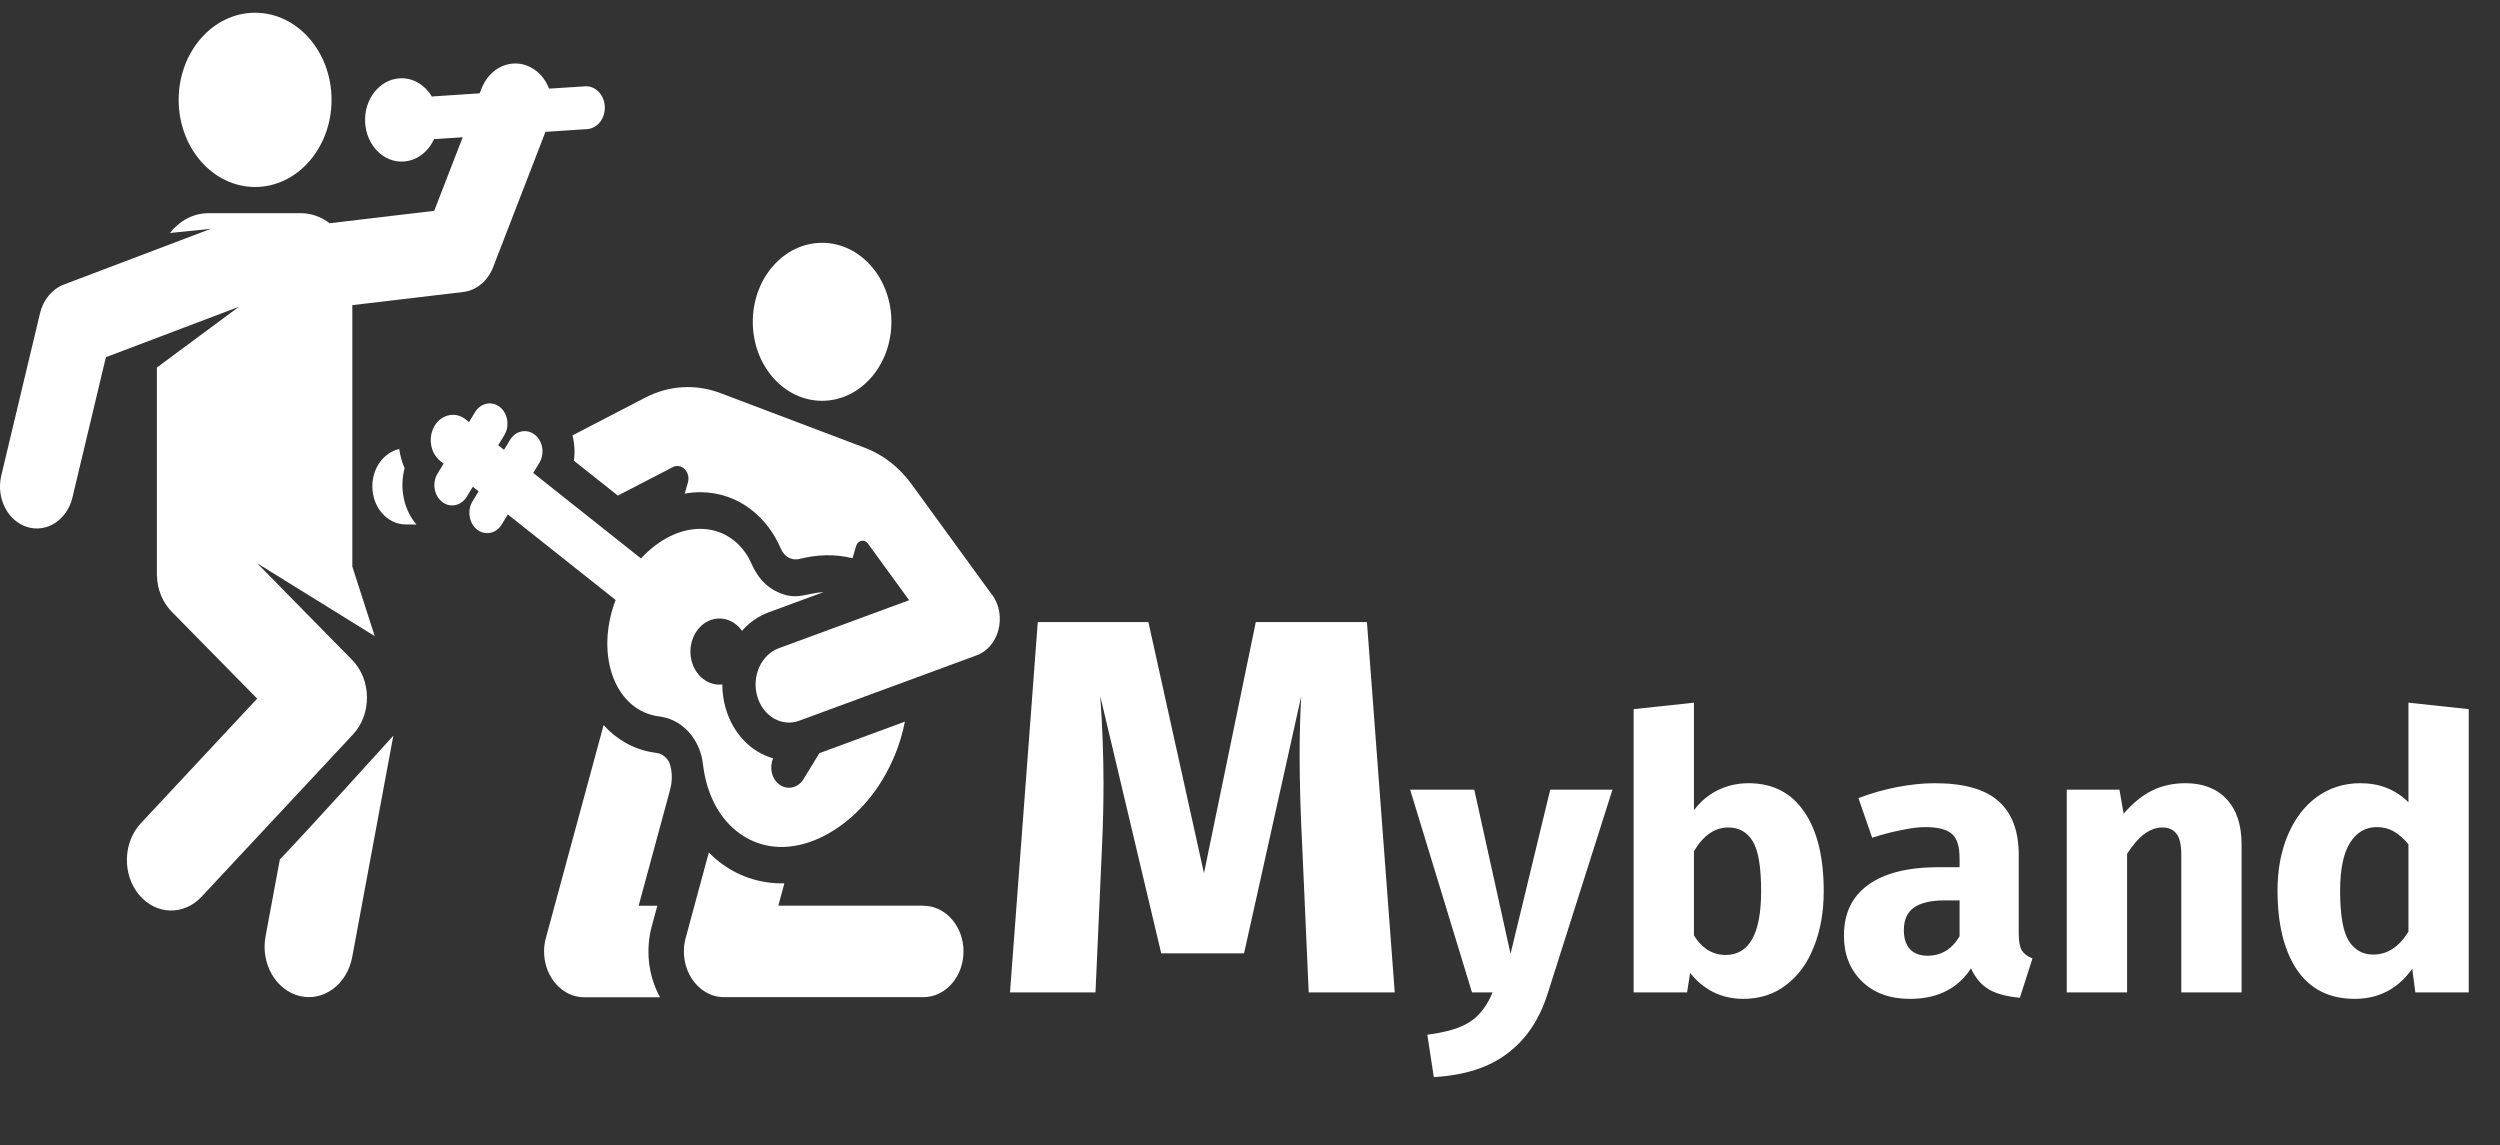 <svg width="131" height="60" viewBox="0 0 131 60" fill="none" xmlns="http://www.w3.org/2000/svg">
<rect x="0" y="0" width="131" height="60" fill="#333333" stroke="none"/>
<path fill-rule="evenodd" clip-rule="evenodd" d="M35.166 40.294C35.122 40.045 35.059 39.855 34.855 39.669C34.633 39.462 34.44 39.462 34.207 39.424C33.188 39.26 32.302 38.74 31.628 37.997L28.604 49.151C28.185 50.692 29.197 52.255 30.612 52.255H34.585C33.973 51.148 33.814 49.788 34.155 48.526L34.444 47.461H33.465L35.118 41.363C35.211 41.021 35.229 40.653 35.166 40.298V40.294Z" fill="white"/>
<path fill-rule="evenodd" clip-rule="evenodd" d="M48.38 47.457C47.442 47.457 41.577 47.457 40.784 47.457L41.102 46.287C39.787 46.317 38.601 45.886 37.645 45.126C37.467 44.986 37.301 44.834 37.141 44.674L35.93 49.146C35.511 50.688 36.523 52.251 37.938 52.251C38.512 52.251 47.824 52.251 48.383 52.251C49.543 52.251 50.488 51.178 50.488 49.856C50.488 48.534 49.547 47.461 48.383 47.461L48.38 47.457Z" fill="white"/>
<path d="M43.077 21.002C45.083 21.002 46.709 19.149 46.709 16.863C46.709 14.577 45.083 12.724 43.077 12.724C41.072 12.724 39.446 14.577 39.446 16.863C39.446 19.149 41.072 21.002 43.077 21.002Z" fill="white"/>
<path fill-rule="evenodd" clip-rule="evenodd" d="M21.201 24.533C21.06 24.216 20.967 23.874 20.923 23.528C20.122 23.705 19.515 24.507 19.511 25.47C19.503 26.573 20.282 27.472 21.249 27.481L21.819 27.485C21.152 26.699 20.923 25.559 21.204 24.529L21.201 24.533Z" fill="white"/>
<path fill-rule="evenodd" clip-rule="evenodd" d="M42.937 39.462L42.107 40.822C41.814 41.304 41.232 41.422 40.81 41.088C40.424 40.78 40.306 40.201 40.513 39.737C39.376 39.42 38.408 38.457 38.02 37.097C37.905 36.688 37.849 36.274 37.849 35.864C37.501 35.906 37.138 35.809 36.83 35.564C36.141 35.019 35.97 33.938 36.452 33.153C36.93 32.367 37.879 32.173 38.568 32.722C38.69 32.819 38.794 32.933 38.883 33.055C39.261 32.625 39.728 32.287 40.272 32.088L43.151 31.028C42.203 31.083 41.755 31.484 40.758 31.028C39.705 30.547 39.435 29.596 39.231 29.238C38.101 27.257 35.559 27.143 33.588 29.263C33.036 28.824 28.515 25.238 27.941 24.782L28.259 24.258C28.552 23.777 28.448 23.118 28.026 22.78C27.604 22.446 27.022 22.565 26.729 23.046L26.41 23.57L26.107 23.329L26.425 22.805C26.725 22.316 26.603 21.657 26.192 21.327C25.773 20.998 25.195 21.108 24.899 21.589C24.899 21.589 24.899 21.593 24.895 21.593L24.576 22.117C24.391 21.969 24.398 21.973 24.398 21.973C23.835 21.526 23.05 21.733 22.716 22.421C22.431 23.008 22.575 23.76 23.068 24.153L23.246 24.292L22.927 24.816C22.635 25.297 22.738 25.956 23.161 26.294C23.598 26.64 24.18 26.492 24.458 26.028L24.776 25.504L25.08 25.745L24.762 26.268C24.465 26.754 24.58 27.417 24.995 27.747C25.417 28.08 25.999 27.962 26.292 27.481L26.61 26.957C27.641 27.772 31.835 31.1 32.258 31.438C31.15 34.365 32.25 37.275 34.57 37.545C35.2 37.621 35.804 37.971 36.222 38.516C36.548 38.934 36.771 39.466 36.837 40.058C37.004 41.468 37.582 42.744 38.601 43.555C41.032 45.485 44.445 43.8 46.216 40.898C46.775 39.982 47.198 38.938 47.416 37.815L42.937 39.466V39.462Z" fill="white"/>
<path fill-rule="evenodd" clip-rule="evenodd" d="M51.985 31.172C49.643 27.949 50.162 28.663 47.768 25.373C47.124 24.486 46.279 23.827 45.319 23.464C44.741 23.245 37.756 20.601 37.756 20.601C36.456 20.107 35.048 20.191 33.799 20.841L29.997 22.814C30.108 23.24 30.134 23.697 30.071 24.14L32.376 25.969L35.252 24.478C35.463 24.368 35.711 24.41 35.882 24.588C36.056 24.765 36.119 25.04 36.044 25.293L35.878 25.867C36.152 25.817 36.426 25.791 36.697 25.791C37.686 25.791 38.623 26.121 39.405 26.737C40.054 27.253 40.565 27.933 40.921 28.76C41.102 29.183 41.506 29.39 41.899 29.288C42.807 29.056 43.744 29.022 44.671 29.25L44.863 28.608C44.904 28.469 45.012 28.363 45.138 28.338C45.264 28.313 45.397 28.367 45.478 28.482C45.931 29.102 46.716 30.183 47.639 31.451L40.806 33.968C39.887 34.306 39.379 35.433 39.679 36.48C39.976 37.532 40.965 38.106 41.884 37.764L51.177 34.339C52.356 33.904 52.775 32.249 51.989 31.163L51.985 31.172Z" fill="white"/>
<path fill-rule="evenodd" clip-rule="evenodd" d="M14.664 45.037L13.916 49.058C13.649 50.485 14.449 51.887 15.705 52.191C16.958 52.495 18.188 51.579 18.455 50.151L20.611 38.55C20.611 38.55 16.239 43.39 14.664 45.037Z" fill="white"/>
<path fill-rule="evenodd" clip-rule="evenodd" d="M31.691 5.574C31.657 4.958 31.198 4.485 30.653 4.523L28.771 4.645C28.582 4.155 28.245 3.745 27.781 3.513C26.803 3.023 25.666 3.526 25.232 4.641L25.136 4.89L22.72 5.05C22.69 5.05 22.66 5.055 22.631 5.063C22.264 4.447 21.634 4.058 20.934 4.104C19.878 4.176 19.07 5.207 19.133 6.41C19.196 7.614 20.1 8.535 21.156 8.463C21.856 8.416 22.446 7.948 22.746 7.285C22.757 7.285 22.768 7.285 22.775 7.285C22.794 7.285 22.812 7.285 22.835 7.285L24.246 7.192L22.753 11.048L17.269 11.698C16.836 11.364 16.317 11.17 15.754 11.17H10.929C10.125 11.17 9.403 11.571 8.906 12.209L11.051 11.989L3.352 14.908C2.74 15.14 2.266 15.702 2.095 16.42C-0.176 25.943 0.091 24.816 0.061 24.947C-0.206 26.138 0.428 27.308 1.425 27.616C2.447 27.933 3.515 27.244 3.796 26.07C3.996 25.225 5.375 19.456 5.549 18.717L12.523 16.073L8.22 19.258C8.22 20.423 8.22 28.942 8.22 30.078V30.183L8.224 30.179C8.246 30.872 8.506 31.552 8.995 32.05C9.551 32.616 12.219 35.328 13.475 36.607L7.379 43.141C6.446 44.142 6.401 45.814 7.279 46.878C8.158 47.943 9.625 47.993 10.559 46.992L18.499 38.482C19.489 37.422 19.47 35.619 18.455 34.584L13.471 29.512C19.904 33.499 19.526 33.262 19.637 33.338L18.462 29.689V15.989L24.272 15.3C24.962 15.22 25.562 14.722 25.84 14L28.582 6.909L30.768 6.765C31.309 6.727 31.724 6.199 31.691 5.583V5.574Z" fill="white"/>
<path d="M13.367 9.798C15.579 9.798 17.373 7.753 17.373 5.232C17.373 2.711 15.579 0.667 13.367 0.667C11.155 0.667 9.362 2.711 9.362 5.232C9.362 7.753 11.155 9.798 13.367 9.798Z" fill="white"/>
<path d="M73.084 52H68.576L68.24 44.412C68.147 42.601 68.1 40.987 68.1 39.568C68.1 38.485 68.128 37.459 68.184 36.488L65.188 49.956H60.848L57.656 36.488C57.768 38.112 57.824 39.643 57.824 41.08C57.824 42.163 57.796 43.292 57.74 44.468L57.404 52H52.924L54.38 32.596H60.176L63.088 45.756L65.804 32.596H71.628L73.084 52ZM81.112 52.02C80.685 53.393 79.985 54.447 79.012 55.18C78.052 55.927 76.758 56.347 75.132 56.44L74.792 54.22C75.805 54.087 76.552 53.86 77.032 53.54C77.525 53.22 77.918 52.707 78.212 52H77.132L73.892 41.38H77.252L79.152 49.98L81.232 41.38H84.492L81.112 52.02ZM91.623 41.04C92.89 41.04 93.863 41.54 94.543 42.54C95.223 43.527 95.563 44.913 95.563 46.7C95.563 47.793 95.39 48.767 95.043 49.62C94.71 50.473 94.223 51.14 93.583 51.62C92.957 52.1 92.21 52.34 91.343 52.34C90.77 52.34 90.243 52.22 89.763 51.98C89.297 51.74 88.897 51.407 88.563 50.98L88.403 52H85.603V37.16L88.763 36.82V42.46C89.083 42.02 89.49 41.673 89.983 41.42C90.49 41.167 91.037 41.04 91.623 41.04ZM90.423 50.04C91.663 50.04 92.283 48.927 92.283 46.7C92.283 45.433 92.137 44.56 91.843 44.08C91.55 43.6 91.123 43.36 90.563 43.36C89.857 43.36 89.257 43.773 88.763 44.6V49.02C88.963 49.34 89.203 49.593 89.483 49.78C89.777 49.953 90.09 50.04 90.423 50.04ZM105.782 48.92C105.782 49.32 105.835 49.613 105.942 49.8C106.062 49.987 106.248 50.127 106.502 50.22L105.842 52.28C105.188 52.227 104.655 52.087 104.242 51.86C103.828 51.62 103.508 51.247 103.282 50.74C102.588 51.807 101.522 52.34 100.082 52.34C99.028 52.34 98.188 52.033 97.562 51.42C96.935 50.807 96.622 50.007 96.622 49.02C96.622 47.86 97.048 46.973 97.902 46.36C98.755 45.747 99.988 45.44 101.602 45.44H102.682V44.98C102.682 44.353 102.548 43.927 102.282 43.7C102.015 43.46 101.548 43.34 100.882 43.34C100.535 43.34 100.115 43.393 99.622 43.5C99.128 43.593 98.622 43.727 98.102 43.9L97.382 41.82C98.048 41.567 98.728 41.373 99.422 41.24C100.128 41.107 100.782 41.04 101.382 41.04C102.902 41.04 104.015 41.353 104.722 41.98C105.428 42.607 105.782 43.547 105.782 44.8V48.92ZM101.002 50.08C101.722 50.08 102.282 49.74 102.682 49.06V47.18H101.902C101.182 47.18 100.642 47.307 100.282 47.56C99.935 47.813 99.762 48.207 99.762 48.74C99.762 49.167 99.868 49.5 100.082 49.74C100.308 49.967 100.615 50.08 101.002 50.08ZM114.519 41.04C115.439 41.04 116.159 41.32 116.679 41.88C117.199 42.44 117.459 43.227 117.459 44.24V52H114.299V44.78C114.299 44.247 114.212 43.88 114.039 43.68C113.879 43.467 113.632 43.36 113.299 43.36C112.659 43.36 112.045 43.82 111.459 44.74V52H108.299V41.38H111.059L111.279 42.64C111.732 42.107 112.219 41.707 112.739 41.44C113.272 41.173 113.865 41.04 114.519 41.04ZM129.362 37.16V52H126.562L126.402 50.76C125.655 51.813 124.648 52.34 123.382 52.34C122.062 52.34 121.055 51.833 120.362 50.82C119.682 49.807 119.342 48.42 119.342 46.66C119.342 45.58 119.522 44.613 119.882 43.76C120.242 42.907 120.748 42.24 121.402 41.76C122.068 41.28 122.828 41.04 123.682 41.04C124.695 41.04 125.535 41.373 126.202 42.04V36.82L129.362 37.16ZM124.362 50.02C125.095 50.02 125.708 49.62 126.202 48.82V44.24C125.948 43.933 125.688 43.707 125.422 43.56C125.168 43.413 124.875 43.34 124.542 43.34C123.955 43.34 123.488 43.613 123.142 44.16C122.795 44.707 122.622 45.547 122.622 46.68C122.622 47.92 122.768 48.787 123.062 49.28C123.368 49.773 123.802 50.02 124.362 50.02Z" fill="white"/>
</svg>


